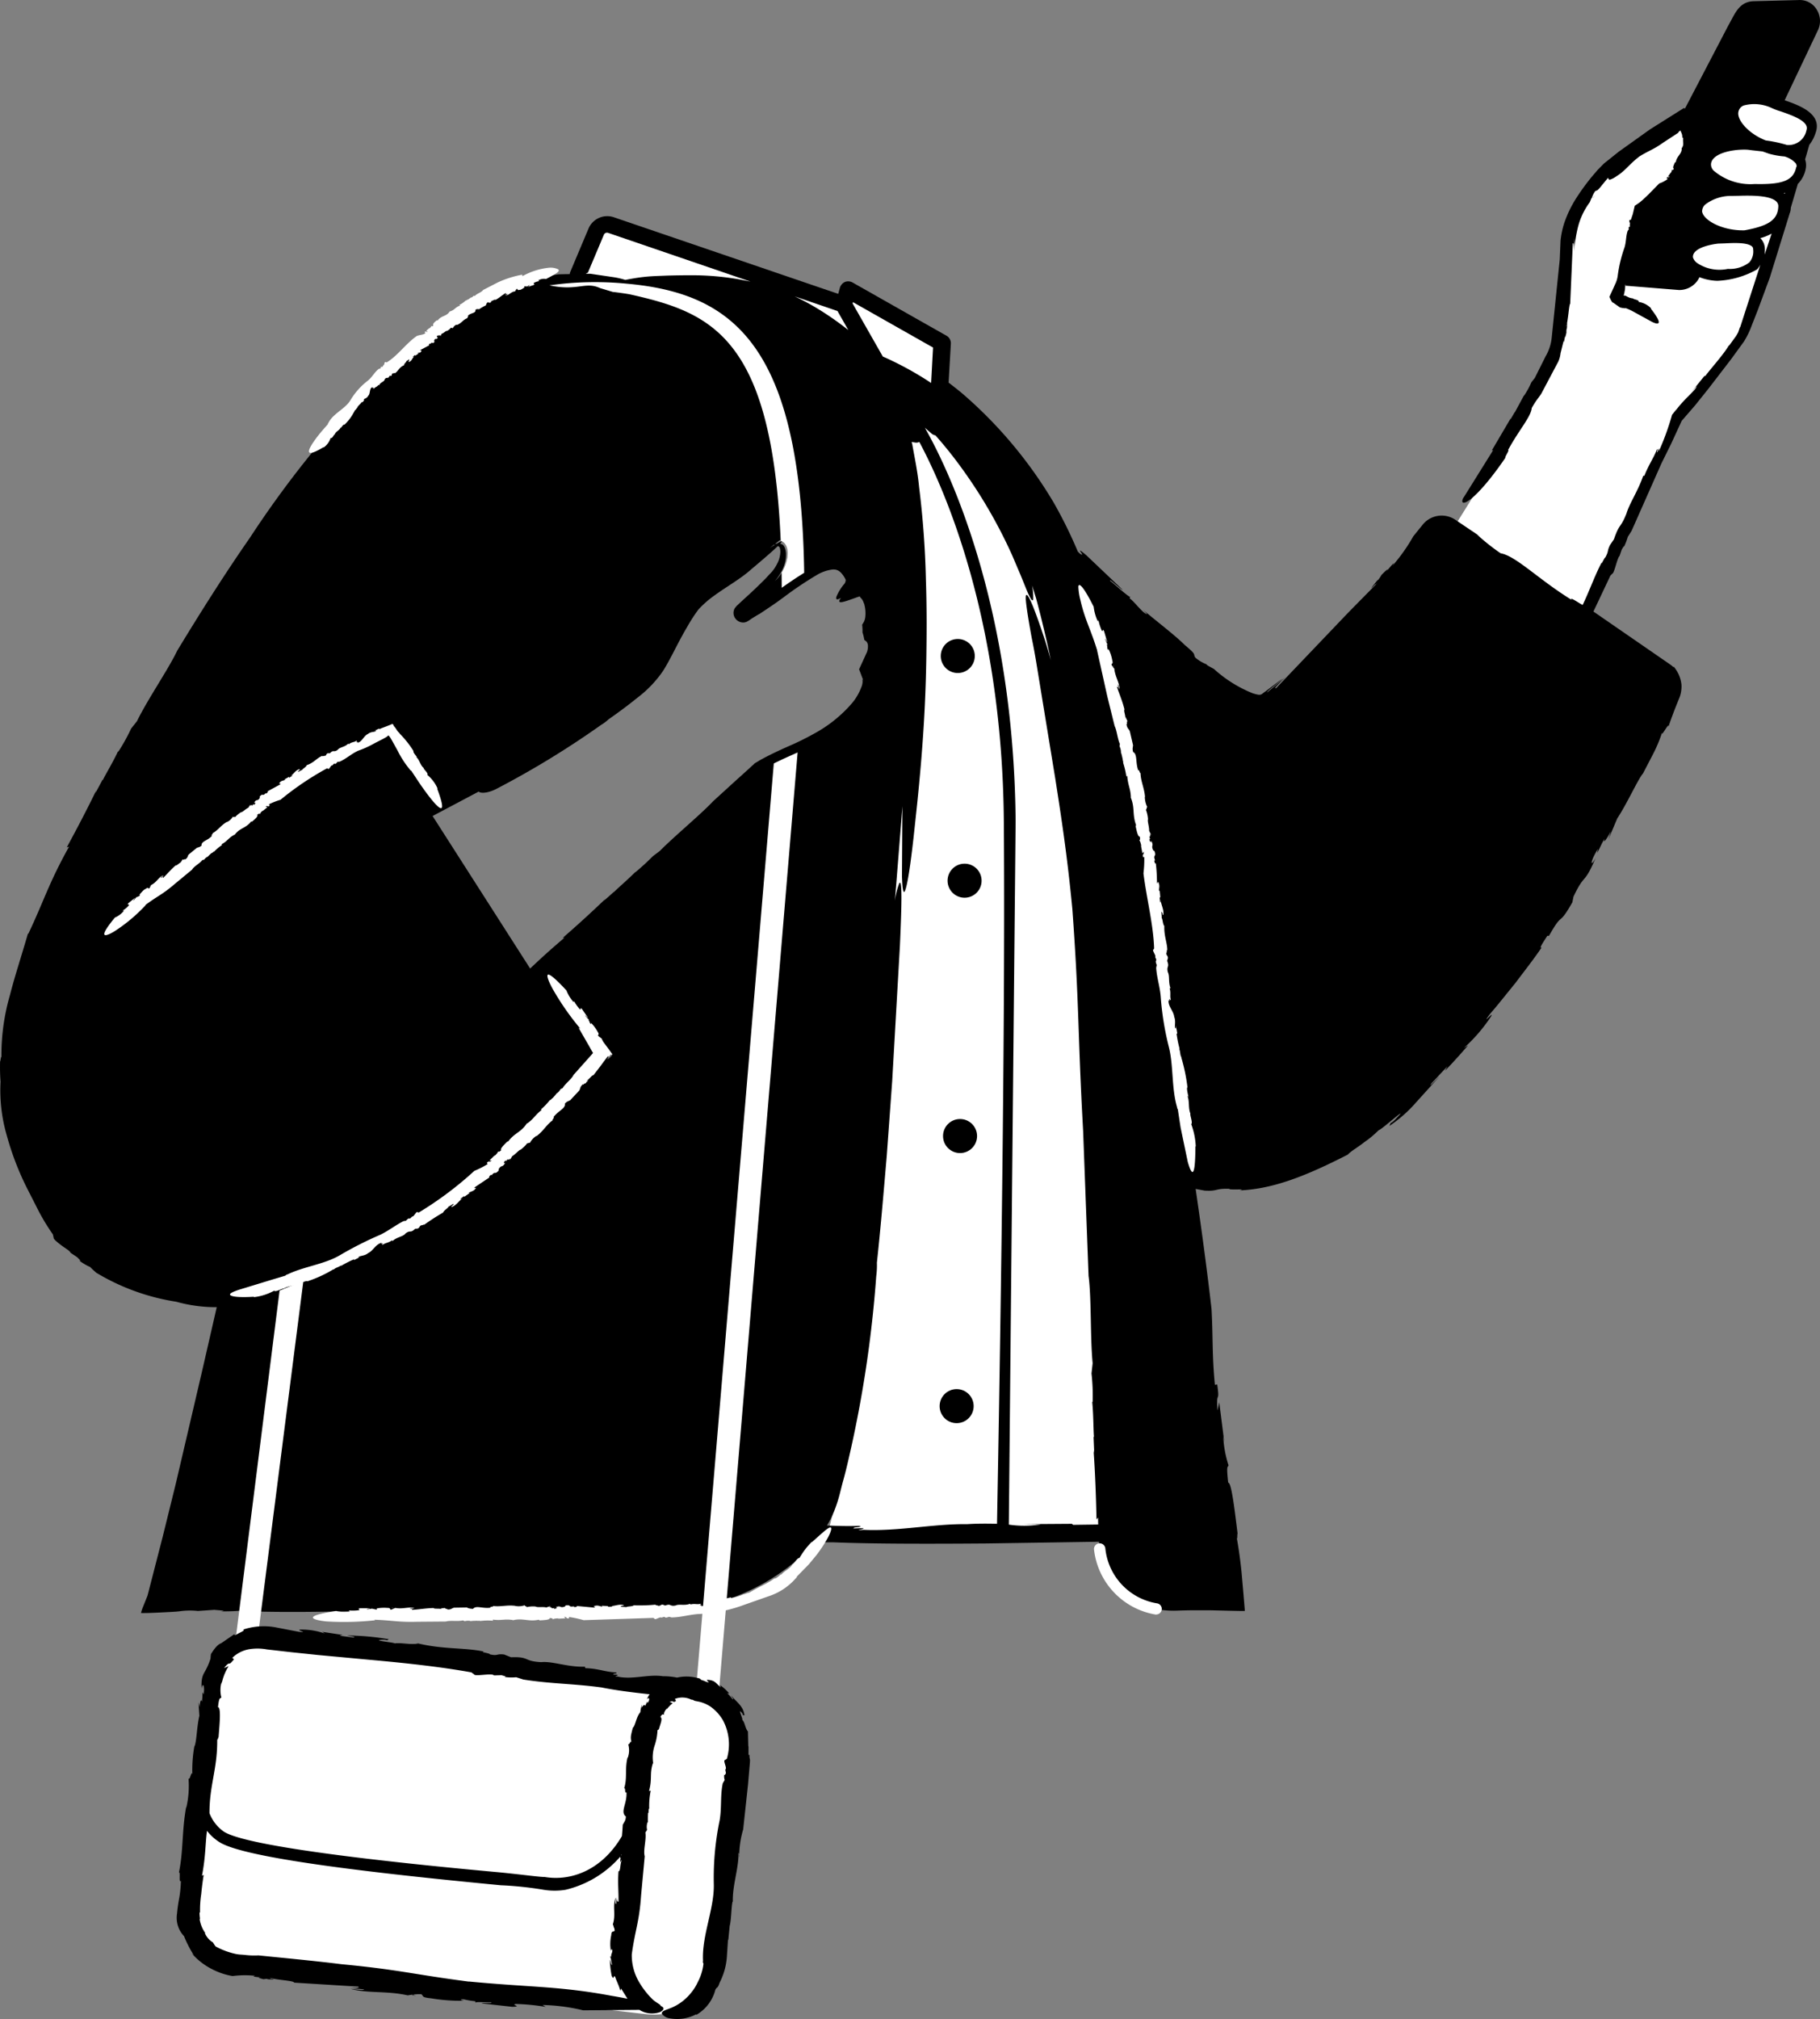<svg xmlns="http://www.w3.org/2000/svg" width="160.452" height="177.915" viewBox="0 0 160.452 177.915">
  <rect x="0" y="0" width="160.452" height="177.915" fill="#808080" stroke="none"/>
  <g id="_53" data-name="53" transform="translate(-166.412 -72.995)">
    <path id="Path_16445" data-name="Path 16445" d="M264.84,202.44c-.8-7.3-1.64-34.86-3.24-58.12a95.317,95.317,0,0,0-2.77-18.6c-3.2-7.33-7.03-13.22-11.5-17.5a4.074,4.074,0,0,0-2.76-.4s.8,2.97,1.62,12.98c.8,10-4.06,70-5.14,78.94a57.75,57.75,0,0,1-1.64,8.26h25.92q-.19-2.79-.5-5.57l.01.01Z" fill="#fff"/>
    <path id="Path_16446" data-name="Path 16446" d="M195.1,219.58v.22A1.25,1.25,0,0,0,195.1,219.58Z"/>
    <path id="Path_16447" data-name="Path 16447" d="M317.95,83.74l-3.34,3.56.38-.82a3.287,3.287,0,0,0-.33-2.9s-5.68,3.27-6.9,4.94c-1.24,1.57-2.9,3.74-2.94,6.23a58,58,0,0,1-1,8.88c-.76,2.68-12.58,21.12-12.58,21.12l12.4,8.38,10.62-23.33,1.25-1.4s3.4-4.02,4.43-5.5c1.13-1.37,5.8-17.9,5.8-17.9l-7.8-1.23.01-.03Z" fill="#fff"/>
    <path id="Path_16448" data-name="Path 16448" d="M307.03,90.2l-.22.26C306.83,90.46,306.89,90.39,307.03,90.2Zm11.87,13.32.04-.07C318.91,103.49,318.9,103.51,318.9,103.52Zm-15.65-.8.01-.02v-.1l-.01.12Zm-8.35,23.6h0l.13.03Zm16.25-40.95.1-.02A.35.35,0,0,0,311.15,85.37Zm3.25-.66v0Z"/>
    <path id="Path_16449" data-name="Path 16449" d="M322.8,82.05c-.9-.42-3.18-.87-3.6.62-.3,1.08,1.03,2.5,2.76,3.18l-1.23-.14c-1.1-.13-3.7.12-3.94,1.6-.17.95.93,2,2.47,2.45h-.13c-.9-.02-3.2.43-3.14,1.93.1.72.88,1.33,1.92,1.7-1.02.3-2.77,1.17-2.7,2.27.08,1,1.96,1.85,3.67,1.48,1.8-.06,2.72-.74,2.65-2.24a1.442,1.442,0,0,0-.97-1.2c1.84-.36,3.12-.95,3.16-2.56-.02-.67-.53-1.03-1.2-1.22,1.5-.2,2.53-.83,2.8-2.14.15-.75-.52-1.23-1.4-1.53a2.1,2.1,0,0,0,2.27-1.65c.53-1.6-2.46-2.16-3.35-2.58l-.04.03Z" fill="#fff"/>
    <path id="Path_16450" data-name="Path 16450" d="M325,73.5l-3.9.1c-1.03.01-1.25.82-1.9,1.93l-4.4,8.42a4.33,4.33,0,0,1-.27,4.14,24.7,24.7,0,0,1-3.7,3.48l-.9,3.93c-.42.8-.77,2.1-.3,2.15l4.9.4a1.466,1.466,0,0,0,1.32-.77l.25-.52c-.52-.3-.88-.67-.9-1.1-.06-1.02,1.44-1.85,2.47-2.2l.07-.14c-.95-.38-1.66-.97-1.75-1.65-.07-1.5,2.24-1.95,3.14-1.93h.13c-1.55-.46-2.64-1.5-2.47-2.45.23-1.5,2.84-1.74,3.94-1.6l.62.07.08-.17c-1.45-.73-2.5-1.97-2.23-2.94.43-1.5,2.72-1.04,3.6-.62l.25.1,3.2-6.73a1.354,1.354,0,0,0-1.26-1.92v.02Z"/>
    <path id="Path_16451" data-name="Path 16451" d="M319.24,89.77a2.416,2.416,0,0,0-.32-.1l-.06.12.25-.01h.13Zm-1.97,3.37-.3.62a7.128,7.128,0,0,1,.9-.35l-.6-.27Zm3.7-7.78-.17.36,1.05.12.01-.02a9.512,9.512,0,0,1-.9-.46h.01ZM310.73,92.4l-.1.7.5-1Zm3.7-3.1h0l.03.05Z"/>
    <path id="Path_16452" data-name="Path 16452" d="M323.73,81.87l2.96-6.23a1.9,1.9,0,0,0-.16-1.87,1.738,1.738,0,0,0-1.56-.77l-3.9.1c-1.14.01-1.57.8-2.02,1.65l-.3.55-3.8,7.28c-.02-.03-.04-.05-.06-.08l-3.02,1.9-2.76,1.97-1.3,1.04-.55.56-.43.5a19.809,19.809,0,0,0-1.42,1.93,10.13,10.13,0,0,0-1.1,2.27,7.752,7.752,0,0,0-.32,1.52l-.07,1.67-.7,6.8a4.089,4.089,0,0,1-.55,1.74l-.95,1.9-.3.38a7.011,7.011,0,0,1-.66,1.2v-.03l-.8,1.48v-.03l-.4.68.04-.13-1.67,2.84.12-.03-2.62,4.2v-.03c-.5,1,.88.62,3.7-3.5-.12.03.44-.8.22-.65.92-1.73,2.03-2.94,2.1-3.73.44-.78.6-.87.84-1.27l-.1.2,1.6-3.02a2.41,2.41,0,0,0,.2-.74l.28-1.12c-.02.38.07-.1.14-.5-.04.27-.02.35.1-.2a1.5,1.5,0,0,1,.01-.3c.01,0,.01-.02.02-.01.08-.7.04-.58-.01-.26-.01-.02-.02.01-.05.1.2-.7.25-2,.36-2.07l.23-5.3c.07-.17.1.18.1.7l.06-1.18a6.222,6.222,0,0,1-.02,1.03,11.778,11.778,0,0,1,.34-2.1,6.305,6.305,0,0,1,1.02-2.1l.13-.32.06-.08a1.907,1.907,0,0,1,.28-.56c.2-.15.1.1.62-.56l.38-.46.15-.18c.01.14.08.2.18.17a2.213,2.213,0,0,0,.56-.3c.8-.5,1.06-1,2-1.73.9-.56,1.2-.58,2.1-1.22l1.33-.87c.12-.22.1-.07.2-.24v-.01a.356.356,0,0,1-.02.1c.02-.04.05-.04.04.02l-.01.02c.05-.03.04.03.06.02h-.02l.02.03-.03.01c.02-.03.08.12.1.2a1.527,1.527,0,0,1,.03.3l.08-.02c-.07.4.1.57-.12.9h-.02c.05.54-.45.7-.52,1.28.01-.07-.05,0-.07-.01-.1.23-.24.47-.1.57-.1.16-.13.1-.2.08.06.04-.01.2-.1.32l.02-.07c-.07.12-.16.24-.24.36h.16c-.17.16-.17-.06-.28.13l.1.07a2.359,2.359,0,0,1-.75.4l-.96.98-.5.47-.26.22-.44.3-.1.43-.07.3-.17.5-.1.03c-.13,0,.1.37-.01.4l.03.15c-.03.03-.07.1-.1.04a.444.444,0,0,0,0,.23l-.1.12c-.17.5-.12.95-.28,1.47a12.01,12.01,0,0,0-.6,2.5,2.4,2.4,0,0,1-.23.75l-.5,1.1c.04.1.1.22.15.32l.1.16c.02.02.05.02.1.05l.57.4a1.656,1.656,0,0,0,.4.07c.02.03.1.01.1-.01a5.4,5.4,0,0,1,.77.36l1.55.85c.6.3,1.04.28-.1-1.17l.04-.01a1.958,1.958,0,0,0-1.1-.57c.03-.2-.4-.2-.5-.3v-.01a1.177,1.177,0,0,1-.4-.1l-.2-.1a.055.055,0,0,0-.05-.03c-.02-.01-.05,0-.1.02.01-.01.05-.05.07-.05a1.106,1.106,0,0,1-.16.01c-.01-.01.01-.02.05-.05-.05.01.01-.08.01-.12a.86.86,0,0,0,.03-.17,1.324,1.324,0,0,0,.05-.44l.02.03a.42.42,0,0,1,.04-.27l-.02.15,4.7.38a1.96,1.96,0,0,0,1.78-1.05l.04-.08a4.676,4.676,0,0,0,1.57.32,7.76,7.76,0,0,0,3.5-1,1.843,1.843,0,0,0,.3-.43l-1.8,5.57.01-.1-.17.5-.17.3-.02.03-.58.8c-.04.03-.1.08-.08.07-.46.78-1.62,2.06-2.05,2.65h-.08l-1.13,1.4.44-.5c-.01.3-.94.97-1.73,2-.16.17-.23.27-.43.52a22.977,22.977,0,0,1-1.07,3c-.17.6.1-.54-.22.3-.1-.01.12-.4-.05-.23-.33.83-.7,1.28-1.1,2.3h-.1c-.47,1.36-1.2,2.4-1.48,3.33-.55,1.37-.6.8-1.1,2.26l-.34.5c-.3.6-.08.48-.43,1.12-.04-.07-.43.82-.3.4-.74,1.4-1.22,2.96-2.18,4.75l.94.66,2-4.23.18-.18c.16-.04.43-1.4.62-1.54l.2-.58c.1-.15.27-.47.17-.18a5.878,5.878,0,0,0,.36-.93l.33-.52,2.64-5.96.86-1.74.92-2,1.17-1.35,1.17-1.46,2-2.6,1.15-1.58-.02.03a7.516,7.516,0,0,0,.7-1.43l.55-1.4,1.05-2.84,1.75-5.65a1.331,1.331,0,0,0,.1-.5l.62-2.1a2.56,2.56,0,0,0,.7-1.36,1.563,1.563,0,0,0-.06-.8l.13-.44.24-.84a3.272,3.272,0,0,0,.55-1.04c.64-1.73-1.5-2.47-2.82-2.92l.08.1Zm1.04,5.84c-.24,1.18-1.16,1.56-3.66,1.5a4.991,4.991,0,0,1-3.62-1.18.748.748,0,0,1-.23-.63h0c.14-.9,1.85-1.24,3-1.22a2.6,2.6,0,0,1,.4.03l.24.03.9.1.57.2a6.92,6.92,0,0,0,1.36.24,2.092,2.092,0,0,1,.96.57.386.386,0,0,1,.1.37l-.02-.01Zm-1.1,2.3.1-.03a.3.3,0,0,0-.02.1l-.07-.07Zm2-5.54a1.607,1.607,0,0,1-1.72,1.3,11.8,11.8,0,0,0-1.87-.4c-1.54-.6-2.6-1.85-2.4-2.56a.75.75,0,0,1,.46-.52,3.6,3.6,0,0,1,2.46.22,5.729,5.729,0,0,0,.8.3c1.28.44,2.52.93,2.27,1.66h0Zm-11.1,13.1-4.5-.37a.555.555,0,0,0,.03-.17l.07.01.1-.4-.06.15c-.16-.1.2-.28.16-.6.1-.27-.23-.65-.07-.9-.05-.16.1.15.1-.07.1.02.04.1.12.08.01-.2.18-.3.17-.57l.07.01c-.06-.35.24-.6.16-.83.02-.35.27-.17.2-.55l.13-.1c.05-.15-.1-.13-.01-.3.06.02.1-.2.13-.1a1.1,1.1,0,0,0,.1-.57l.04-.32c.01-.06.03-.07.07-.07h.01c-.1-.1.05-.1.1-.24.05.04.43-.3.26-.04-.01.02-.05.05-.06.03v.08c.33-.07.4-.4.62-.57-.08.04-.17.12-.14.03l.2-.17v.08l.33-.25-.1-.02c.17-.1.32-.06.4-.3.03-.12-.2.06-.07-.1a4.776,4.776,0,0,0,.8-.63c-.1-.03-.02-.1.03-.18l.06.04c.16-.35.22.01.38-.34l-.04-.12c.08-.35.24-.04.28-.46-.07.13-.17-.04-.05-.16l.03.08c.04-.1.04-.13.1-.18,0,.07.07.08.14-.04v.13c.02-.1.03-.2.04-.3.18-.14.27-.48.4-.5,0,0,.27-.4.2-.53.03.1.15-.1.2-.01a.9.9,0,0,1,.18-.6v.03c.3-.55.13-1.03.18-1.55-.08.03-.07-.25-.17-.16-.1-.27-.07-.43-.16-.75a.609.609,0,0,0-.26-.45l4.12-7.9.3-.56c.44-.83.63-1.12,1.15-1.12l4.02-.1a.78.78,0,0,1,.6.34.905.905,0,0,1,.08.87l-3,6.3a4.48,4.48,0,0,0-3.1-.14,1.75,1.75,0,0,0-1.01,1.16h0a2.8,2.8,0,0,0,1.17,2.64c-1.43.05-3.34.53-3.6,2.06a1.709,1.709,0,0,0,.45,1.45,3.451,3.451,0,0,0,1,.77,3.615,3.615,0,0,0-1.72.9,1.816,1.816,0,0,0-.54,1.38v.05a2.553,2.553,0,0,0,1.55,1.8c-1.54.33-2.4,1.1-2.35,2.13h0a1.736,1.736,0,0,0,.77,1.25l-.03.07a.956.956,0,0,1-.84.5l.08-.03Zm6.1-1.48a2.826,2.826,0,0,1-1.93.6,3.542,3.542,0,0,1-2.68-.5.967.967,0,0,1-.4-.53c-.04-.94,2.05-1.18,2.23-1.2l.6-.02c.7-.04,1.96-.1,2.38.27a.317.317,0,0,1,.1.25,1.486,1.486,0,0,1-.32,1.14h.02Zm-.46-2.8c-1.9.05-3.6-.85-3.74-1.65a.83.83,0,0,1,.26-.61,3.75,3.75,0,0,1,2.38-.77l.56-.01c1.05-.03,3.5-.1,3.52.9C323.16,92.35,322.36,92.9,320.21,93.29Zm1.78,2.1c0,.01-.01.03-.01.04a3.374,3.374,0,0,0,.02-.55,1.336,1.336,0,0,0-.4-.9,4.445,4.445,0,0,0,1-.4l-.6,1.8v.01Zm.67-1.83v0Zm-32.22,30.6-.02.02-.1.13.1-.15h.02Zm-22.82,82.75c-.01-.03-.01-.07-.02-.1A.409.409,0,0,0,267.62,206.91Zm-5.22-21.46v-.03c-.01-.05-.01-.1-.02-.16l.02.2Z"/>
    <g id="Group_1123" data-name="Group 1123">
      <path id="Path_16453" data-name="Path 16453" d="M241.15,98.5l-1.2,4.3,9.1,7.8.4-7.4-8.3-4.7Z" fill="#fff"/>
      <path id="Path_16454" data-name="Path 16454" d="M217.35,97.2l1.6-3.8a1.04,1.04,0,0,1,1.3-.6l20.5,7,6.5,11.4-17.7-3.1-12.2-10.9Z" fill="#fff"/>
    </g>
    <path id="Path_16455" data-name="Path 16455" d="M232.3,211.57l.16-.1Z"/>
    <circle id="Ellipse_376" data-name="Ellipse 376" cx="1.5" cy="1.5" r="1.5" transform="translate(249.25 195.4)"/>
    <path id="Path_16456" data-name="Path 16456" d="M203.1,248.88l-.36-.1C202.74,248.81,202.84,248.84,203.1,248.88Zm28.7-24.43.05.1C231.82,224.48,231.81,224.45,231.8,224.45ZM189.18,245.3Zm31.25-2.33.08-.16C220.48,242.8,220.45,242.84,220.43,242.97Zm10.3-3.47c0,.01.01.03.01.04C230.74,239.52,230.73,239.51,230.73,239.5Zm-7.6-2.96h0a.2.2,0,0,0,.01.05Zm18.16-47,.03-.24C241.3,189.4,241.3,189.47,241.29,189.54Zm-46.42-4.96.08-.05Z"/>
    <circle id="Ellipse_377" data-name="Ellipse 377" cx="1.5" cy="1.5" r="1.5" transform="translate(249.55 171.6)"/>
    <circle id="Ellipse_378" data-name="Ellipse 378" cx="1.5" cy="1.5" r="1.5" transform="translate(249.95 149.1)"/>
    <circle id="Ellipse_379" data-name="Ellipse 379" cx="1.5" cy="1.5" r="1.5" transform="translate(249.35 129.3)"/>
    <path id="Path_16457" data-name="Path 16457" d="M305,152.6h0l-.05.24Z"/>
    <path id="Path_16458" data-name="Path 16458" d="M313.95,131.82a1.881,1.881,0,0,1,.24.25,2.379,2.379,0,0,0-.56-.54l-7.57-5.22c.04.2-1.35-.86-1.1-.46-2.92-1.8-4.9-3.87-6.25-4.1a18.685,18.685,0,0,1-2.08-1.65l.32.2-2.23-1.5a2.15,2.15,0,0,0-2.94.5l-.77.95a15.548,15.548,0,0,1-1.84,2.6c.33-.54-.17.07-.64.62.3-.36.35-.5-.32.18a3.521,3.521,0,0,1-.3.45c-.01,0-.04.02-.04,0-.77.93-.6.8-.22.38-.01.03.04.01.18-.1l-2.56,2.6-6.34,6.64c-.32.13.18-.34.8-.95l-1.6,1.34c-.06-.1.9-.77,1.36-1.23l-1.5,1.13c-.32.22-.32.27-.48.3a.564.564,0,0,1-.22-.01c-.12-.02-.25-.06-.4-.1a11.361,11.361,0,0,1-3.46-2.16l-.55-.3-.13-.12a3.423,3.423,0,0,1-.95-.57c-.25-.36.2-.18-.94-1.12-.82-.83-2.54-2.13-3.7-3.12.6.57.36.44.07.23-.55-.5-.78-.87-1.23-1.23l.06-.16c.1.3-1.52-1.2-1.76-1.35-.23-.37.9.72,1.1.78l-3.23-3.07c-1.22-1.02.1.3-.54-.12a1.886,1.886,0,0,1-.2-.2,40.17,40.17,0,0,0-2.12-4.3,38.719,38.719,0,0,0-7.67-9.28c-.5-.45-1.04-.87-1.6-1.3l.2-3.43a.763.763,0,0,0-.38-.7l-8.3-4.7a.8.8,0,0,0-.66-.04.84.84,0,0,0-.44.5l-.15.55-19.75-6.74a1.794,1.794,0,0,0-2.27,1l-1.6,3.8a.653.653,0,0,0-.05.2c-.34,0-.68.01-1,.02-.9.14-1.76.24-2.57.42-.8.24-1.58.48-2.34.74l-2.17,1a36.7,36.7,0,0,0-8.62,6.87c-2.8,2.84-4.43,4.77-6.06,6.73a89.866,89.866,0,0,0-5.43,7.44c-2.23,3.2-4.45,6.72-6.42,9.97-.78,1.64-2.6,4.27-3.54,6.2l-.52.66a16.443,16.443,0,0,1-1.14,2.05l-.01-.06c-.46,1-1.12,2.06-1.35,2.56l-.01-.06-.63,1.18.07-.23c-.84,1.73-1.76,3.48-2.6,5.02l.2-.06c-1.82,3.28-2.15,4.63-3.6,7.7l-.02-.06c-.6,2.08-1.16,3.75-1.58,5.4a19,19,0,0,0-.76,5.68c-.02-.57-.08.24-.12.2a17.825,17.825,0,0,0,.04,1.8,14.181,14.181,0,0,0,.55,4.73,25.094,25.094,0,0,0,1.75,4.58l1.07,2.1a18.1,18.1,0,0,0,1.24,2.03l.07.3c-.04.1.32.4.68.67s.78.5.8.65l.6.4c.14.15.46.43.14.26a4.368,4.368,0,0,0,1,.6c.16.18.35.33.53.5a19.417,19.417,0,0,0,7.06,2.56,12.952,12.952,0,0,0,3.57.48l-1.33,5.8-2.28,9.75-1.16,4.7-1.33,5.16-.4,1a4.057,4.057,0,0,0-.18.54c.37.01.95-.01,1.58-.04l.98-.05.5-.03.32-.03a6.5,6.5,0,0,1,1.64-.03l1.44-.1c.4.04,1.25.08.54.13a17.968,17.968,0,0,0,2.3-.1l1.42.13c5.24.1,9.7-.15,15.2-.1,3.3.14,8.08.14,12.92.1l7.14-.1a17.352,17.352,0,0,0,6.35-1.2,18.719,18.719,0,0,0,6.8-4.46c.1-.1.2-.24.3-.35h1.6c3.46.14,8.44.14,13.5.1l9.93-.15a3.95,3.95,0,0,0,.1.63,6.35,6.35,0,0,0,.93,2.27,7.391,7.391,0,0,0,4.05,3l-.07.02a7.845,7.845,0,0,0,1.9.15q.78-.03,1.5-.03h1.42l2.07.05.6.01h.3c.07.02.05-.05.05-.1l-.01-.15-.1-1.2-.17-1.94q-.161-1.608-.45-3.2c.1.58.05-.26.1-.22-.27-2.17-.54-4.5-.83-4.5-.17-1.58-.05-1.3.03-1.52a9.873,9.873,0,0,1-.47-2.58l.1.56-.45-3.54-.15.72c-.15-1.88.23-.5-.03-2.3l-.2.05c-.26-2.6-.16-4.16-.3-6.7-.4-3.47-.88-7.02-1.4-10.57l.8.15c1.2.07.85-.2,2.17-.16-.07.13,1.68-.03.9.14,3.05-.12,6.03-1.36,9.54-3.15.3-.33.93-.67,1.46-1.1a8.58,8.58,0,0,0,1.27-1.06c.17.05,3-2.54,1.46-.94-.13.14-.4.35-.4.3l-.12.27a11.886,11.886,0,0,0,2.35-2.07l2.08-2.3c-.47.45-1.04,1.1-.7.6l1.38-1.48-.2.38c.7-.72,1.37-1.47,2.03-2.23l-.37.23a14.189,14.189,0,0,0,2.38-2.76c.4-.65-1,.98-.07-.25.65-.74,1.4-1.7,2.22-2.7.77-1.03,1.62-2.1,2.32-3.14-.25.1.13-.44.5-1.03h.15c1.3-2.3.76-.67,2.06-2.95l.1-.5c1.02-2.16.9-.95,1.95-3.4-.5.9-.48.28.2-.8l-.06.34c.34-.62.4-.86.66-1.25-.15.4.04.28.54-.64l-.2.68.77-1.83c.85-1.27,1.84-3.48,2.27-3.96l.8-1.54a13.036,13.036,0,0,0,.9-2.12c-.18.65.64-.98.54-.45.13-.4.42-1.2.75-2.02l.26-.65a2.8,2.8,0,0,0,.14-1.05,2.905,2.905,0,0,0-.7-1.6v.08Zm-72.34-32.2,7.06,4-.17,3.12a28.661,28.661,0,0,0-4.26-2.33l-2.66-4.67Zm.9,33.34c.01-.01.01-.02.02-.03l.02.05-.04-.02Zm.2-.37h0v.03l-.01.01c.14-.24-.03.07.03-.06h0Zm-2.46-32.18.95,1.67a2.2,2.2,0,0,0-.18-.14,26.145,26.145,0,0,0-2.45-1.7,21.376,21.376,0,0,0-2.1-1.13l3.8,1.3Zm-4.82,20.3c.67.42.56,1.83-.24,2.96h0a3.435,3.435,0,0,1-.43.5c-.07.08-.14.15-.2.23a5.907,5.907,0,0,0,.78-1.1c.57-1.12.38-2.15.03-2.33a.426.426,0,0,0-.18-.06c.15-.17.2-.25.07-.2a2.457,2.457,0,0,0-.37.2.572.572,0,0,0-.14.01l.4-.32a.7.7,0,0,1,.28.12v-.01Zm-.72.3c-.12.07-.27.17-.43.27l.38-.3a.218.218,0,0,0,.05.03h0Zm-15.4-22.55q-.259-.032-.52-.05h.12c-.01,0-.01,0-.02.01.13.01.28.03.42.04h0ZM218.25,97l1.4-3.32a.3.3,0,0,1,.36-.17l12.57,4.3-1.02-.2a24.2,24.2,0,0,0-4.24-.36q-1.05,0-2.1.03c-.67.03-1.4.04-2.14.13-.52.06-1.03.15-1.54.25a7.371,7.371,0,0,0-.9-.22l-2.17-.32c-.14,0-.28,0-.42-.01l.2-.1h0Zm-13.7,47.9,4.06-2.15c.23.2.94.1,1.64-.28a79.217,79.217,0,0,0,9.16-5.6,3.792,3.792,0,0,0,.64-.48c.86-.6,1.7-1.22,2.54-1.9a10.167,10.167,0,0,0,2.28-2.38s.26-.4.64-1.12c.38-.7.85-1.68,1.47-2.73a14.744,14.744,0,0,1,1-1.55,8.9,8.9,0,0,1,1.44-1.26c1.06-.77,2.3-1.46,3.2-2.27,1.07-.9,1.92-1.63,2.36-2.06a.635.635,0,0,0,.07.02.47.47,0,0,1,.1.1,1.294,1.294,0,0,1,.06.33,2.364,2.364,0,0,1-.3,1.13,3.258,3.258,0,0,1-.63.87l-.37.4q-.7.709-1.43,1.38l-.7.64-.35.33-.06.05-.04.05-.03.03-.1.13-.02.03a.822.822,0,0,0,.03.84.869.869,0,0,0,.76.4l.08-.01a.725.725,0,0,0,.27-.1l.07-.04.08-.05.2-.14c.24-.15.48-.3.72-.43l.75-.5q.723-.481,1.42-1a31.114,31.114,0,0,1,2.8-1.88,3.556,3.556,0,0,1,1.44-.52c.42-.03.7.13,1.02.63l.03.05c.06.1.07.13.1.18.01.03.01.05.02.08a.634.634,0,0,1-.1.3,4.2,4.2,0,0,0-.66,1.02c-.16.32-.05.4.08.36.1-.02.36-.2.18,0-.06.1-.15.26.08.26.43-.01,1.97-.7,1.66-.46a1.028,1.028,0,0,1,.33.47l.07.17c.01.02.01.06.03.14a2.583,2.583,0,0,1,.06.37,2.874,2.874,0,0,1-.01.66,1.5,1.5,0,0,1-.07.27l-.05.12-.15.24a4.976,4.976,0,0,1,.03.68,4.149,4.149,0,0,1,.16.66c.27.2.22.2.27.28a.712.712,0,0,1,.05.22,1.583,1.583,0,0,1-.08.56l-.7,1.53.34.9c-.01.01-.02.02-.02.03-.05.04-.02.02-.03.03a.564.564,0,0,1,.02.1,1.435,1.435,0,0,1-.12.54,4.829,4.829,0,0,1-.8,1.37,11.8,11.8,0,0,1-3.3,2.67,24.019,24.019,0,0,1-2.33,1.15c-.83.37-1.67.76-2.5,1.22l-.33.2a.683.683,0,0,0-.23.18l-.12.1-.5.46-1,.9-1.94,1.77c-1.13,1.2-3.35,3.02-4.72,4.4l-.6.45q-.744.753-1.56,1.43l.02-.04c-.7.7-1.56,1.43-1.9,1.78l.02-.04-.9.8.13-.16q-1.837,1.762-3.76,3.43l.16-.02c-1.33,1.13-2.2,1.93-3.03,2.72l-8.6-13.44Zm8.9,13.94Zm4.9,8.13a1.571,1.571,0,0,0-.05-.37,1.948,1.948,0,0,1,.05.37Zm36,40.3c-.82-.02-1.72-.03-2.67.03-2.97-.04-6.03.64-9.12.5-1.47.14,1.3-.23-.9-.12-.07-.16,1.03-.1.46-.23-1.03.04-1.9,0-2.8-.03a9.184,9.184,0,0,0,.85-1.86c.25-.72.37-1.35.56-2.03s.35-1.34.5-2a104.254,104.254,0,0,0,2.43-16.07,7.271,7.271,0,0,0,.06-1.2c.34-3.14.6-6.3.87-9.43l.48-6.6.68-11.93c.16-3.55.22-6-.07-5.44a7.076,7.076,0,0,0-.38,1.52l.13-1.54.54-6.8-.04,6.18c.06,1.75.22,1.64.43.7s.43-2.68.6-4.2l.3-2.8c.53-5.13.76-9.03.82-13.2.03-2.08.04-4.23-.04-6.64a80.413,80.413,0,0,0-.6-8.17c-.13-1.37-.4-2.6-.6-3.75l-.06-.22.3.05a.57.57,0,0,0,.13.01.657.657,0,0,0,.25-.06c2.24,4.18,7.3,15.58,7.45,33.4.17,21.04-.5,56.13-.6,61.95l.04-.02Zm6.68.1-.12-.1-4.38.03,1.64.02a9.132,9.132,0,0,1-2.82.02l.6-62c-.17-19.15-5.96-31.08-8-34.65l.6.52a.71.71,0,0,0,.33.15c.6.67,1.34,1.56,2.12,2.62a43.341,43.341,0,0,1,4.66,7.98l.74,1.74.54,1.33c.3.7.5,1.04.56.78a5.861,5.861,0,0,0-.1-1.23l.36,1.16c.47,1.73.9,3.55,1.3,5.44q-.232-.855-.5-1.7c-.48-1.46-.84-2.46-1.1-3.1-.53-1.28-.67-1.14-.6-.4s.3,2.1.52,3.28q.223,1.081.4,2.17l1.67,10.2c.5,3.22,1.04,6.64,1.5,11.45.62,8.48.46,10.74.95,19.54l.48,12.8c.26,1.95.14,5.4.36,7.7l-.1.9a17.845,17.845,0,0,1,.1,2.53l-.04-.05c.12,1.2.1,2.53.16,3.13l-.04-.05.06,1.45-.06-.25c.15,2.08.22,4.22.26,6.1l.14-.16q0,.305.01.61l-2.2.03v.01Z"/>
    <g id="Group_1124" data-name="Group 1124">
      <path id="Path_16459" data-name="Path 16459" d="M179.55,151.12l.1-.04C179.64,151.07,179.61,151.07,179.55,151.12Zm21.53-14.22.02.02Zm-17.73,12.72h0l-.01.03Z" fill="#fff"/>
      <path id="Path_16460" data-name="Path 16460" d="M179.26,152.72c1.08-.8,1.47-.9,2.52-1.8l1.57-1.3c.17-.3.67-.53.9-.84l.16-.03a.747.747,0,0,1,.3-.26h.01a4.713,4.713,0,0,1,.36-.34l.01.02.18-.15-.01.05a3.807,3.807,0,0,1,.74-.62l-.07-.05c.56-.3.64-.6,1.17-.86v.02c.44-.62,1-.57,1.47-1.2-.06.08.06.01.07.03.26-.23.55-.46.45-.6.2-.15.2-.08.26-.05-.05-.06.1-.22.26-.34l-.06.08.44-.36-.17-.05c.26-.14.16.1.37-.1l-.07-.1a6.347,6.347,0,0,1,1.02-.4,26.153,26.153,0,0,1,4.1-2.77l.1.04c.1.1.26-.38.38-.3l.12-.14c.05-.01.16-.04.1.03a.484.484,0,0,0,.22-.2l.2-.02c.6-.27,1-.67,1.62-.96a8.779,8.779,0,0,0,1.45-.66l.78-.4.18-.1.08-.05a.448.448,0,0,0,.13-.1c.08-.1.1.03.16.07l.07.1.12.2.5.9a8.7,8.7,0,0,0,1.1,1.7c.01.05.1.1.12.1l.66,1s3.2,4.77,1.62.57h.04a3.275,3.275,0,0,0-.9-1.2c.1-.16-.3-.45-.33-.6h.02c-.33-.25-.37-.74-.68-.98.02,0,.06-.02.12.06-.18-.22-.42-.5-.35-.58a8.883,8.883,0,0,0-1.26-1.58h.04c-.25-.17-.28-.4-.54-.65v-.07a.474.474,0,0,1-.1-.1l-.18.08-.38.15-.37.14a.625.625,0,0,0-.2.1l-.04-.06-.48.23.2-.07c.01.2-.42.06-.72.33-.34.13-.5.66-.86.75-.12.16.08-.2-.13-.02-.05-.08.08-.1-.01-.15-.2.16-.43.1-.68.32l-.05-.06c-.3.32-.75.3-.93.55-.35.26-.36-.05-.68.3h-.2c-.18.08-.06.18-.27.24-.02-.06-.26.1-.18-.02-.47.16-.77.63-1.4.83-.05.18-.36.3-.4.43-.04-.04-.55.34-.3.05.02-.02.07-.05.08-.03v-.1c-.38.08-.5.43-.83.62.1-.04.22-.13.17-.03l-.28.18.02-.1-.44.25.1.02c-.22.1-.37.05-.53.3-.07.12.25-.05.05.12l-1.1.6c.08.05-.01.1-.1.2l-.05-.05c-.3.34-.23-.04-.53.3v.14c-.23.35-.26,0-.5.43.13-.1.16.08-.03.18v-.1c-.1.08-.1.13-.17.17.03-.07-.03-.1-.16.01l.04-.14-.18.3c-.25.1-.5.4-.66.4,0,0-.46.3-.5.45.05-.12-.2.04-.2-.08a1.194,1.194,0,0,1-.54.5l.02-.03c-.54.3-.77.73-1.27,1,.07.05-.2.2-.06.24-.4.44-.96.46-.92.86-.2.17-.3.13-.4.2l.04-.05-.77.63c-.12.14-.05.28-.33.45.04-.1-.05-.02-.15.05.05-.06.06-.1-.1-.02a1.037,1.037,0,0,0-.04.1c-.16.13-.12.13-.04.07,0,.01.02.02.05.01-.22.06-.46.36-.54.3-.46.4-.74.75-1.1,1.1-.08-.01-.02-.12.08-.23l-.27.24c-.05-.07.13-.16.2-.24-.42.16-.6.65-1.08.86l-.04.1-.03.01c.02.03-.04.13-.1.2-.1-.01-.1-.13-.3.03-.2.07-.42.37-.6.56.12-.08.1-.02.07.04-.1.08-.2.07-.25.15l-.07-.07c.1.04-.2.28-.2.34-.1-.01.1-.17.1-.23l-.58.47c-.16.22.1.04.05.18a2.239,2.239,0,0,1-.56.48l.12.01a2.143,2.143,0,0,1-.8.6c-2.13,2.58.04,1.16.04,1.16a14.329,14.329,0,0,0,2.65-2.23l.02-.05Zm39.9,11.54.04.12C219.21,164.37,219.21,164.34,219.16,164.26Zm-22.72,20.28-.02.02C196.44,184.55,196.44,184.54,196.44,184.54Zm20.5-16.82h0l.02-.04Z" fill="#fff"/>
      <path id="Path_16461" data-name="Path 16461" d="M217.43,163.58l.95,1.65.2.36.1.16v.05l-.05.06-1.66,1.86c-.17.37-.73.76-.96,1.16l-.17.08a1.174,1.174,0,0,1-.33.37v-.02a4.673,4.673,0,0,1-.4.47v-.02l-.2.2v-.06a5.183,5.183,0,0,1-.82.86l.08.04c-.63.48-.7.8-1.3,1.2l-.01-.02c-.5.8-1.14.86-1.67,1.64.07-.1-.07,0-.07-.02-.3.3-.63.62-.52.75-.24.2-.23.13-.3.1.05.06-.13.26-.3.42l.06-.1-.5.48.2.02c-.3.2-.18-.07-.43.2l.08.1a8.721,8.721,0,0,1-1.18.6,30.831,30.831,0,0,1-4.9,3.67l-.12-.03c-.1-.1-.33.45-.46.38l-.16.16c-.06.01-.2.06-.1-.02a.841.841,0,0,0-.28.23l-.23.04c-.7.36-1.25.8-2,1.18a32.014,32.014,0,0,0-3.6,1.82c-1.35.8-3.2,1-4.64,1.7-.05,0-.17.08-.16.1l-1.4.42-2.72.83c-.52.18-.86.33-.75.46s.7.24,2.1.15l-.03.04a4.891,4.891,0,0,0,1.8-.57c.14.14.64-.18.84-.2l-.01.02c.43-.28,1-.22,1.4-.5a.131.131,0,0,1-.1.1c.32-.14.75-.33.8-.25a11.062,11.062,0,0,0,2.3-1.06v.04c.24-.22.35-.17.64-.36.02,0,.05,0,.05.01a10.409,10.409,0,0,1,1.1-.56l.04.05.6-.3-.23.1c0-.2.5-.1.88-.42.4-.18.63-.74,1.1-.87.16-.17-.1.2.15.01.05.08-.1.12,0,.15.27-.2.5-.16.83-.4l.05.06c.4-.37.92-.37,1.15-.67.43-.33.42.01.83-.4l.24-.03c.22-.1.1-.2.34-.3.02.06.3-.14.2-.01a19.552,19.552,0,0,1,1.7-1.1c.07-.2.43-.38.48-.53.05.03.65-.46.36-.1-.03.03-.08.07-.1.05v.1c.45-.16.63-.54,1-.8-.12.06-.25.18-.2.06l.33-.25-.03.1.5-.35-.1-.01c.26-.16.43-.12.63-.4.08-.14-.3.1-.05-.12l1.27-.85c-.1-.04.02-.12.12-.23l.06.05c.35-.43.26,0,.62-.42v.07l.01-.2c.27-.43.3-.06.58-.57-.15.15-.18-.06.04-.2v.1a2.407,2.407,0,0,1,.2-.22c-.04.1.03.1.2-.04l-.05.16.22-.37c.28-.15.6-.56.75-.57,0,0,.53-.42.57-.6-.05.14.24-.1.22.04a1.653,1.653,0,0,1,.6-.66v.03c.62-.46.87-1,1.43-1.4-.08-.04.2-.26.07-.28.43-.57,1.08-.76,1-1.18.2-.24.33-.2.46-.32l-.04.07.84-.9c.13-.18.04-.32.35-.58-.04.14.06.01.16-.1-.06.08-.06.1.1,0a.235.235,0,0,1,.05-.1.031.031,0,0,1,.02.01c.16-.2.1-.18.03-.1q0-.015-.06,0c.24-.13.5-.53.6-.48l.62-.8.27-.37.38-.5c.13-.06.05.1-.12.32l.42-.5c.1.01-.2.3-.33.46a2.16,2.16,0,0,0,.44-.47l-.4-.55-.33-.44a1.94,1.94,0,0,1-.22-.4l-.12-.07v-.04c-.03.02-.14-.07-.2-.14.01-.1.14-.08-.03-.34a3.48,3.48,0,0,0-.6-.8c.08.15.02.12-.04.08-.1-.13-.08-.24-.17-.32l.07-.06c-.04.1-.3-.28-.36-.3.01-.1.18.17.25.17l-.52-.76c-.24-.24-.04.1-.2.01a3.872,3.872,0,0,1-.52-.74l-.01.13a3.374,3.374,0,0,1-.65-1.05c-2.8-3.02-1.25-.2-1.25-.2a23.343,23.343,0,0,0,2.46,3.55l-.1-.04ZM264.6,131.6v.14C264.62,131.73,264.62,131.69,264.6,131.6Zm5.82,33.77c0,.01.01.02.01.03A.044.044,0,0,0,270.42,165.37ZM264.7,137h0c-.01-.02-.01-.03-.02-.04Z" fill="#fff"/>
      <path id="Path_16462" data-name="Path 16462" d="M263.13,130.3l.9,4.05.65,2.63c.2.38.25,1.12.46,1.57l-.03.2a1.375,1.375,0,0,1,.13.52l-.02-.01c.1.24.13.52.18.64h-.02l.07.3-.04-.05a7.461,7.461,0,0,1,.3,1.26l.08-.05c.06.86.3,1.13.32,1.9l-.02-.01c.4.92.12,1.54.5,2.5-.05-.12-.04.06-.06.05.1.45.2.94.37.92.05.33-.01.28-.06.33.07-.01.15.27.2.53l-.05-.12.14.74.12-.17c.02.4-.16.13-.06.5l.1-.02a9.853,9.853,0,0,1-.07,1.44c.27,2.2.88,4.54.94,6.63l-.07.1c-.12.06.27.54.16.64l.1.23c-.01.07-.02.22-.06.1a1.478,1.478,0,0,0,.1.38l-.05.25c.06.88.32,1.6.4,2.53a25.432,25.432,0,0,0,.7,4.37c.44,1.65.24,3.68.74,5.37a.382.382,0,0,0,.07.2l.24,1.58.64,3.07c.34,1.16.66,1.56.67-1.4l.03.03a6.333,6.333,0,0,0-.4-1.98c.15-.12-.1-.7-.08-.92l.02.02c-.22-.5-.07-1.1-.27-1.58a.181.181,0,0,1,.1.14c-.08-.36-.2-.86-.1-.9a15.651,15.651,0,0,0-.55-2.65l.03.03c-.16-.3-.08-.4-.2-.76.01-.02.01-.05.02-.04a9.955,9.955,0,0,1-.26-1.3l.06-.03-.12-.7v.26c-.2-.06.04-.54-.15-1.03-.05-.48-.52-.9-.5-1.4-.12-.22.17.2.05-.15.1-.02.08.16.15.05-.1-.34.02-.58-.1-1l.07-.03c-.2-.54-.05-1.06-.23-1.4-.14-.56.17-.4-.06-1l.07-.25c-.02-.26-.15-.17-.14-.46.07.01,0-.36.08-.2.01-.65-.3-1.28-.26-2.15-.15-.17-.13-.6-.24-.73.05-.03-.1-.85.07-.4.02.04.02.1,0,.1l.08.05c.07-.5-.2-.87-.24-1.35,0,.14.03.33-.04.2l-.05-.44.07.08-.06-.67-.06.1c-.01-.33.1-.46-.05-.8-.08-.16-.06.32-.13-.02a15.226,15.226,0,0,0-.1-1.65c-.08.06-.1-.08-.14-.23l.07-.03c-.2-.57.13-.24-.04-.8l.06.04-.18-.13c-.23-.5.1-.3-.18-.86.05.23-.15.13-.16-.15l.08.06a1.226,1.226,0,0,1-.08-.3c.05.1.1.03.06-.2l.12.14-.2-.4c.02-.35-.17-.86-.1-1.02a2.859,2.859,0,0,0-.2-.88c.1.13.05-.27.15-.17a2.083,2.083,0,0,1-.23-.95l.02.04c-.07-.83-.38-1.37-.4-2.12-.08.05-.1-.34-.2-.23-.26-.73-.06-1.42-.45-1.62-.1-.34,0-.42-.02-.6l.03.08-.3-1.3c-.08-.23-.25-.23-.3-.67.1.12.04-.05.01-.2.03.1.06.13.06-.1a.608.608,0,0,1-.07-.1h.01c-.08-.26-.1-.2-.07-.08-.01,0-.02.01-.03.05.02-.3-.18-.76-.08-.82-.2-.8-.45-1.33-.66-1.98.04-.1.12.05.2.24l-.14-.46c.08-.02.1.26.16.4-.01-.6-.4-1.12-.46-1.8l-.1-.12v-.04c-.03.01-.12-.12-.15-.22.04-.1.16-.03.07-.36a3.748,3.748,0,0,0-.35-1.04c.04.18-.02.13-.06.06-.05-.16-.01-.27-.07-.4l.1-.04c-.07.1-.2-.4-.26-.44.04-.1.13.23.2.26l-.28-.96c-.17-.32-.07.1-.2-.05a4.145,4.145,0,0,1-.3-.94l-.05.13a4.274,4.274,0,0,1-.37-1.3c-1-2-1.33-2.1-1.35-1.76a5.625,5.625,0,0,0,.18,1.17c.4,1.76.9,2.53,1.5,4.5l-.02-.07ZM221.75,98a28.552,28.552,0,0,0-6.9.14c2.48.53,3.16-.36,4.46.24l1.13.34c.24.02,1.34.17,1.58.23,7.1,1.6,12.44,3.73,13.22,21.7.8.26.8,1.62.08,2.8l.01,1.34c.65-.46,1.3-.9,1.98-1.32-.3-19.9-6.13-24.6-15.56-25.47h0Zm7.98,124.83h0l7-83.53-.67.3q-.722.32-1.43.67l-6.85,81.52a6.825,6.825,0,0,0-.92-.2l-36.3-4.2a4.612,4.612,0,0,0-1.44.03l4.04-31.57-2.1.87-3.98,31.56a3.672,3.672,0,0,1,.53-.34,4.979,4.979,0,0,0-2.44,3.65l-2.2,19.3a4.766,4.766,0,0,0,4.2,5.4l36.3,4.2a5.472,5.472,0,0,0,6-4.8l2.1-18.2a5.477,5.477,0,0,0-1.83-4.67l-.01.01Zm-41.6-5.13-.14.05Z" fill="#fff"/>
    </g>
    <path id="Path_16463" data-name="Path 16463" d="M184.94,218.75h0l.03-.2A1.619,1.619,0,0,0,184.94,218.75Zm47.46,8.88v-.7c-.01-.04-.01-.07-.02-.1l-.03-1.27c-.24-.23-.28-.87-.5-1,.1-.07-.48-1.18-.01-.6.04.05.08.15.05.16l.15.03c-.07-.8-.7-1.18-1.18-1.76.1.2.3.42.12.32a3.8,3.8,0,0,0-.46-.52l.18.03a3.972,3.972,0,0,0-.8-.73l.06.2c-.4-.33-.5-.64-1.15-.67-.3.01.42.32-.12.18a2.654,2.654,0,0,0-.44-.17c-.03-.02-.07-.06-.12-.1l-.03-.03-.3-.07a3.754,3.754,0,0,0-1.7-.01,6.066,6.066,0,0,0-1.24-.12c-1.3-.2-2.7.33-4,.03-.66.07.6-.17-.38-.17-.01-.16.46-.05.23-.2-.95-.03-1.52-.34-2.7-.37l-.03-.13c-1.54.05-2.83-.5-3.86-.4-1.57-.08-1-.5-2.65-.43l-.6-.24c-.7-.1-.52.15-1.28-.02.06-.1-.96-.2-.5-.24-1.72-.37-3.56-.18-5.82-.72-.52.15-1.66-.1-2.05,0-.05-.1-2.3-.28-1-.33.1,0,.3.02.3.06l.17-.1a22.881,22.881,0,0,0-3.68-.33c.38.08.9.13.54.18l-1.2-.16.26-.07-1.78-.27.23.15a6.2,6.2,0,0,0-2.16-.35c-.46.05.8.27-.12.2l-2.08-.4a5.756,5.756,0,0,0-2.85.2c.22.08-.26.23-.7.5l-.1-.08-1.12.77c-.16.08-.4.13-.92.97-.02.13-.03.26-.04.4a5.68,5.68,0,0,1-.55,1.23,1.924,1.924,0,0,0-.18.45,2.911,2.911,0,0,0-.04.97c.05-.63.3-.26.16.5l-.1-.2a5.012,5.012,0,0,1-.05.86c-.04-.26-.16-.16-.2.47l-.1-.44.08,1.2c-.23.9-.24,2.37-.45,2.72a11.9,11.9,0,0,0-.17,2.43c-.07-.4-.24.67-.34.34a8.491,8.491,0,0,1-.2,2.63v-.12c-.4,2.2-.24,3.83-.64,5.8.15-.07-.04.97.17.74a10.3,10.3,0,0,1-.14,1.48,13.865,13.865,0,0,0-.2,1.4,2.35,2.35,0,0,0,.62,2,9.264,9.264,0,0,0,.86,1.67l-.2-.18a5.861,5.861,0,0,0,1.82,1.42,6.127,6.127,0,0,0,1.8.6,8.334,8.334,0,0,1,2-.02c-.4.06.1.1.53.15-.28-.02-.37.01.2.15a1.615,1.615,0,0,1,.33-.03c0,.01.03.02.01.03.74.05.6,0,.28-.05.02-.01-.01-.04-.1-.08.74.22,2.12.24,2.18.43l5.64.35c.2.12-.24.15-.78.12l1.3.12c-.03.13-.76-.01-1.16-.03,1.52.4,3.2.15,5,.56l.4-.06.1.03c0-.06.42-.08.7-.07.24.15-.05.27.85.36a16.539,16.539,0,0,0,2.96.22c-.5-.08-.33-.12-.1-.14a7.226,7.226,0,0,0,1.05.18l.02.16c-.16-.17,1.2-.02,1.36-.07.24.15-.7.02-.83.1l2.7.3c.97-.01-.16-.17.32-.25a18.248,18.248,0,0,1,2.65.26l-.3-.17a16.778,16.778,0,0,1,3.6.47l4.95-.04a2.106,2.106,0,0,0,1.86.18c.33-.2.33-.36.12-.48-.16-.06-.08-.1-.2-.18l-.3-.2a2.728,2.728,0,0,1-.3-.23,7.293,7.293,0,0,1-1.2-1.53,4.639,4.639,0,0,1-.65-2.46c.3-2.18.66-2.83.82-5.18l.32-3.45c-.15-.55.16-1.45.06-2.1l.15-.23a1.206,1.206,0,0,1,.04-.68l.03.02a7,7,0,0,1,.02-.85l.03.02.03-.4.04.07a6.7,6.7,0,0,1,.13-1.64l-.15.03c.3-1.06.03-1.5.34-2.44l.03.02a3.313,3.313,0,0,1,.13-1.6,4.855,4.855,0,0,0,.25-1.4c0,.14.1-.03.12-.01.12-.48.36-.94.13-1.1.2-.32.24-.2.35-.18-.1-.07.04-.36.23-.58l-.05.13a3.41,3.41,0,0,1,.56-.58l-.27-.1c.4-.2.25.15.56-.1l-.1-.17a1.782,1.782,0,0,1,1.44.06.487.487,0,0,0,.12.01,1.867,1.867,0,0,0,.2.1l.35.07a2.3,2.3,0,0,1,.35.1,3.21,3.21,0,0,1,.67.33,3.865,3.865,0,0,1,1.1,1.2,4.5,4.5,0,0,1,.35,3.41l-.16.1c-.22.03.23.76.02.84l.06.32c-.05.08-.1.26-.14.1a.992.992,0,0,0,.03.5l-.17.3c-.23,1.1-.08,2.07-.27,3.24a24.942,24.942,0,0,0-.52,5.6c.07,2.17-1.07,4.58-.95,6.8a.26.26,0,0,0,.04.24,4.48,4.48,0,0,1-.5,1.63,4.243,4.243,0,0,1-.62.98,4.41,4.41,0,0,1-1.6,1.24c-.55.24-1.02.32-.94.58a1.037,1.037,0,0,0,.73.4,3.521,3.521,0,0,0,2.3-.37l-.02.07a3.575,3.575,0,0,0,1.7-2.23l.1-.15c.12-.05.2-.24.27-.46a5.911,5.911,0,0,0,.64-2.23l.1-1.53c.01-.01.02-.02.03-.02l.12-1.22c.15-.56.14-1.74.26-2.17l.02.05c-.05-1.46.52-2.93.5-4.34a.5.5,0,0,1,.06.4,8.464,8.464,0,0,1,.35-2.45l.43-3.98.16-1.88c.01-.1.01-.2.01-.3a1.008,1.008,0,0,1-.04-.4l-.1-.01Zm-24.65,19.98c-4.87-.63-6.13-1.05-11.2-1.53-2.4-.3-5-.54-7.35-.78a6.706,6.706,0,0,1-1-.02c-.18-.02-.37-.04-.57-.05a3.147,3.147,0,0,1-.53-.08,6.672,6.672,0,0,1-1.68-.64,2.636,2.636,0,0,1-.23-.35,1.762,1.762,0,0,1-.72-.83h.04a2.817,2.817,0,0,1-.5-1.25l.04.02a4.345,4.345,0,0,1-.05-.63l.05.1a9.169,9.169,0,0,1,.1-1.66c.06-.6.13-1.17.22-1.7l-.15.07c.33-1.76.28-2.7.44-3.96a4.243,4.243,0,0,0,1.1,1c2.2,1.4,13.3,2.7,24.8,3.8a30.762,30.762,0,0,1,3.8.4,6.045,6.045,0,0,0,1.9,0,9.206,9.206,0,0,0,4.85-2.94.487.487,0,0,0-.03.07.377.377,0,0,1,.05.16c-.01,0-.02.01-.03,0,0,.35.04.3.07.13.02.01.04,0,.07-.05-.18.34-.1,1-.3,1-.08,1.03.02,1.8,0,2.65-.1.1-.16-.12-.17-.37l-.04.6c-.13-.02-.04-.36-.04-.55-.3.7.04,1.5-.25,2.34l.08.2-.02.05c.06,0,.1.2.1.33-.13.1-.27-.04-.3.38a3.588,3.588,0,0,0-.03,1.4c.04-.26.1-.16.13-.05-.01.23-.14.35-.1.53l-.16.02c.15-.1.16.6.24.68-.1.14-.13-.35-.2-.4a8.342,8.342,0,0,0,.16,1.4c.23.46.12-.12.3.08.13.4.34.76.46,1.24l.07-.2.56.9c-.72-.15-1.35-.25-1.35-.25-4.62-.87-7.08-.74-12.64-1.27h0Zm13.46-11.2c0,.04-.01.08-.01.13a.215.215,0,0,0-.02-.1q.015-.03.03-.03Zm2.3-13.32-.03-.16c-.12.2-.12.3-.22.4.02-.15-.1-.16-.27.15v-.28a5.427,5.427,0,0,0-.13.68c-.36.4-.44,1.2-.65,1.35,0,0-.08.26-.14.55a1.339,1.339,0,0,0,.02.74c-.1-.2-.2.3-.3.15a1.923,1.923,0,0,1-.04,1.23l-.01-.05c-.26,1.03-.01,1.8-.3,2.72.15-.03.01.46.2.36.07,1-.58,1.72-.05,2.13-.02.44-.2.5-.25.73l-.02-.1c-.03.52-.05.8-.08,1.1-1.8,3.06-4.54,3.98-6.8,3.6-.5,0-1.9-.2-3.9-.4-6.6-.6-22.1-2.1-24.4-3.6a3.539,3.539,0,0,1-1.26-1.62c-.01-2.5.73-3.95.68-6.6.01.34.1-.14.12-.1.1-1.26.23-2.6-.05-2.65.1-.9.17-.73.3-.84a2.632,2.632,0,0,1,.03-1.42c-.02.1-.01.2-.02.28a4.572,4.572,0,0,1,.63-1.63l-.4.17c.3-.4.4-.4.47-.4s.12-.04.4-.37l-.15-.13a2.828,2.828,0,0,1,1.5-.76,4.557,4.557,0,0,1,1.56.02l2.2.25,2.3.24,4.64.43c3.08.28,6.1.6,8.88,1.1l.23.17c.08.23,1.58-.14,1.77.1l.66-.02c.18.06.56.14.23.15a4.346,4.346,0,0,0,1.06.03l.63.2c2.37.38,4.42.36,6.9.7,1.12.23,2.62.43,4.24.6a1.3,1.3,0,0,0-.24.46c.2-.3.3.04.03.34Z"/>
    <g id="Group_1125" data-name="Group 1125">
      <path id="Path_16464" data-name="Path 16464" d="M212,98.5h-.08c.01.02.03.02.08.01Zm-14.07,10.42-.01.02ZM209,98.55h.01l.01-.02Z" fill="#fff"/>
      <path id="Path_16465" data-name="Path 16465" d="M212.45,97.2a8.946,8.946,0,0,0-2.15.68l-1.3.67c-.14.22-.54.3-.72.52l-.12-.01a.36.36,0,0,1-.24.16h-.01a1.538,1.538,0,0,1-.3.2V99.4l-.14.1.01-.04a1.97,1.97,0,0,1-.57.4l.06.06c-.44.16-.48.4-.9.52h-.01c-.3.47-.76.34-1.08.82.04-.06-.05-.02-.06-.04-.2.16-.4.33-.3.47-.15.1-.15.04-.2,0,.05.06-.06.17-.17.26l.03-.06-.3.26.15.06c-.2.1-.15-.1-.28.05l.07.1c-.24.16-.48.13-.76.24-.98.68-1.7,1.76-2.66,2.33l-.1-.03c-.1-.08-.1.34-.2.28l-.05.13c-.04.01-.1.04-.1-.02-.1.08-.07.1-.1.18l-.14.03c-.37.28-.55.67-.92,1a6.155,6.155,0,0,0-1.56,1.72c-.45.8-1.56,1.2-1.97,2.05-.03.01-.05.1-.04.1l-.55.63s-2.62,3.08.16,1.4l.01.03a1.647,1.647,0,0,0,.62-.84c.16.07.25-.27.36-.32v.02c.08-.3.45-.36.53-.65,0,.02.04.05,0,.1.1-.17.26-.38.34-.33a4.167,4.167,0,0,0,.84-1.13l.01.03c.03-.2.14-.17.22-.35h.03c.05-.2.35-.4.42-.55l.05.04.24-.28-.1.1c-.1-.16.27-.13.37-.4.2-.16.1-.62.33-.74.03-.15.02.18.1,0,.07.06-.02.1.07.12.1-.16.28-.14.4-.34l.06.05c.1-.3.46-.3.5-.54.17-.26.3.02.42-.3l.16-.01c.1-.08-.01-.15.13-.22.04.05.17-.1.15.01.32-.15.4-.55.85-.72-.01-.16.2-.25.2-.37.04.03.34-.3.23-.03-.01.02-.04.05-.05.03l.03.08c.28-.06.3-.36.5-.5-.07.03-.14.1-.12.02l.18-.14v.08l.3-.2-.1-.03c.16-.07.28-.01.36-.2.03-.1-.2.02-.07-.1l.76-.4c-.07-.05-.01-.1.04-.16l.05.05c.17-.27.2.06.37-.2v.06l-.03-.17c.12-.3.2.03.33-.3-.1.08-.14-.1,0-.16l.01.08c.06-.06.06-.1.1-.12-.02.06.04.1.13.02l-.01.12.1-.24c.2-.04.36-.28.47-.24,0,0,.33-.18.34-.32-.02.1.16,0,.16.1.04-.12.23-.34.38-.33v.02c.4-.15.55-.48.92-.6-.06-.06.13-.13.03-.2.28-.3.72-.2.68-.54.15-.1.23-.03.32-.06l-.03.04a3.273,3.273,0,0,1,.6-.35c.1-.1.04-.24.25-.3-.03.1.04.04.1,0-.04.03-.05.06.07.05a.209.209,0,0,1,.04-.06c.13-.07.1-.08.03-.06,0-.01-.01-.02-.04-.03.17.01.36-.18.43-.1.37-.2.6-.44.9-.6.06.04,0,.1-.08.17a1.072,1.072,0,0,1,.22-.1c.03.08-.1.1-.18.14.32.01.5-.34.87-.36l.04-.1h.02c-.01-.03.04-.1.1-.13.07.05.05.15.2.1.15.02.35-.15.5-.24-.1.02-.08-.03-.05-.06.08-.03.15.02.2-.03l.04.1c-.06-.07.18-.16.2-.2.07.05-.1.1-.1.16l.48-.16c.16-.12-.06-.08.01-.18a1.3,1.3,0,0,1,.48-.16l-.08-.07a.983.983,0,0,1,.68-.12c1.05-.54,1.25-.7,1.06-.86a1.64,1.64,0,0,0-.72-.14,6.065,6.065,0,0,0-2.42.75ZM200.93,214.66l.12.04C201.05,214.68,201.02,214.66,200.93,214.66Zm31.04-1.26.02-.02C231.97,213.39,231.97,213.4,231.97,213.4Zm-26.25,2.47h0c-.02,0-.03.01-.04.01Z" fill="#fff"/>
      <path id="Path_16466" data-name="Path 16466" d="M199.42,215.72c1.65.06,2.1.23,3.8.18l2.5-.02c.38-.12,1.05.01,1.5-.1l.17.07a1.059,1.059,0,0,1,.5-.02l-.01.02c.23-.05.5-.02.6-.05l-.01.02.28-.01-.05.03a5.234,5.234,0,0,1,1.18-.03l-.03-.1c.78.1,1.07-.08,1.78.04l-.01.02c.9-.23,1.4.16,2.33-.06-.1.03.05.04.04.07.42-.03.88-.04.88-.2.3,0,.25.05.3.12,0-.07.27-.1.5-.1l-.1.03.7-.03-.14-.14c.37.04.1.17.45.14l-.01-.12a10.061,10.061,0,0,1,1.3.28l6.15-.2.1.08c.05.13.52-.22.6-.1l.22-.07c.06.02.2.03.1.07a.861.861,0,0,0,.35-.08l.23.06c.8-.01,1.48-.23,2.34-.3a13,13,0,0,0,4.03-.8l2.42-.85a5.392,5.392,0,0,0,2.16-1.5.234.234,0,0,0,.1-.16l1.05-1.07.66-.8a11.761,11.761,0,0,0,1.03-1.57c.26-.5.38-.88.2-.88s-.62.4-1.62,1.3v-.04a6.567,6.567,0,0,0-1.1,1.44c-.18-.05-.44.46-.6.55v-.02c-.23.44-.77.6-1.02.96,0-.02-.02-.06.06-.13-.23.22-.56.5-.64.43-.6.46-1.6.85-2.02,1.15l.02-.04c-.23.2-.34.14-.64.28a.1.1,0,0,0-.04-.01,4.719,4.719,0,0,1-1.13.35l-.03-.06-.62.14.24-.03c-.05.2-.5-.02-.92.17-.43.04-.8.5-1.28.48-.2.1.17-.16-.14-.06-.02-.1.14-.08.05-.14-.3.1-.53-.04-.9.07l-.02-.07c-.5.2-.96,0-1.3.16-.52.1-.37-.2-.9,0l-.22-.08c-.23,0-.16.13-.42.1.01-.06-.33-.03-.18-.1a14.664,14.664,0,0,1-1.95.06c-.16.13-.55.07-.68.17-.02-.05-.78.01-.35-.12.04-.01.1-.01.1.01l.05-.07c-.44-.13-.8.1-1.24.08.13.02.3.01.2.06h-.4l.08-.06-.6-.03.08.08c-.3-.04-.4-.16-.74-.05-.15.06.28.1-.03.13l-1.5-.14c.05.1-.1.08-.23.1l-.02-.07c-.54.1-.2-.16-.73-.08l.05-.05-.14.16c-.48.15-.26-.15-.8.05.2-.01.1.16-.16.13l.07-.07a.843.843,0,0,1-.3.03c.1-.04.04-.1-.17-.1l.14-.1-.4.13c-.3-.08-.8.02-.93-.08a2.264,2.264,0,0,0-.82.06c.13-.07-.23-.1-.13-.18a1.634,1.634,0,0,1-.88.06h.04c-.75-.1-1.3.1-1.96.01.03.1-.33.04-.24.15-.7.1-1.27-.23-1.53.1a1.42,1.42,0,0,1-.54-.1l.08-.02-1.2.02c-.22.03-.26.2-.65.15.13-.06-.03-.05-.18-.05.1-.01.12-.03-.07-.08a.418.418,0,0,1-.1.04c0-.01-.01-.01-.01-.02-.25.02-.2.04-.1.05-.01.01,0,.02.04.04-.26-.08-.72,0-.75-.1-.74.02-1.28.13-1.9.16-.07-.06.08-.1.26-.12l-.44.02c0-.08.25-.04.4-.06-.52-.13-1.08.12-1.7-.01l-.13.06h-.04c0,.03-.14.08-.23.1-.1-.07.01-.16-.3-.16a3.524,3.524,0,0,0-1,.06c.17.01.1.05.04.08-.15,0-.24-.07-.36-.04v-.1c.06.1-.4.1-.45.13-.1-.07.24-.06.27-.1h-.9c-.33.07.06.1-.1.17a3.835,3.835,0,0,1-.9.02l.1.1a3.155,3.155,0,0,1-1.22-.05c-4.02.62-.86.92-.86.92a25.316,25.316,0,0,0,4.3-.1l-.07-.05Zm68.94-.45a.375.375,0,0,1-.1-.01,6.555,6.555,0,0,1-5.4-5.73.5.5,0,1,1,1-.08,5.464,5.464,0,0,0,4.57,4.83.494.494,0,0,1-.1.98l.03.01Z" fill="#fff"/>
    </g>
  </g>
</svg>
